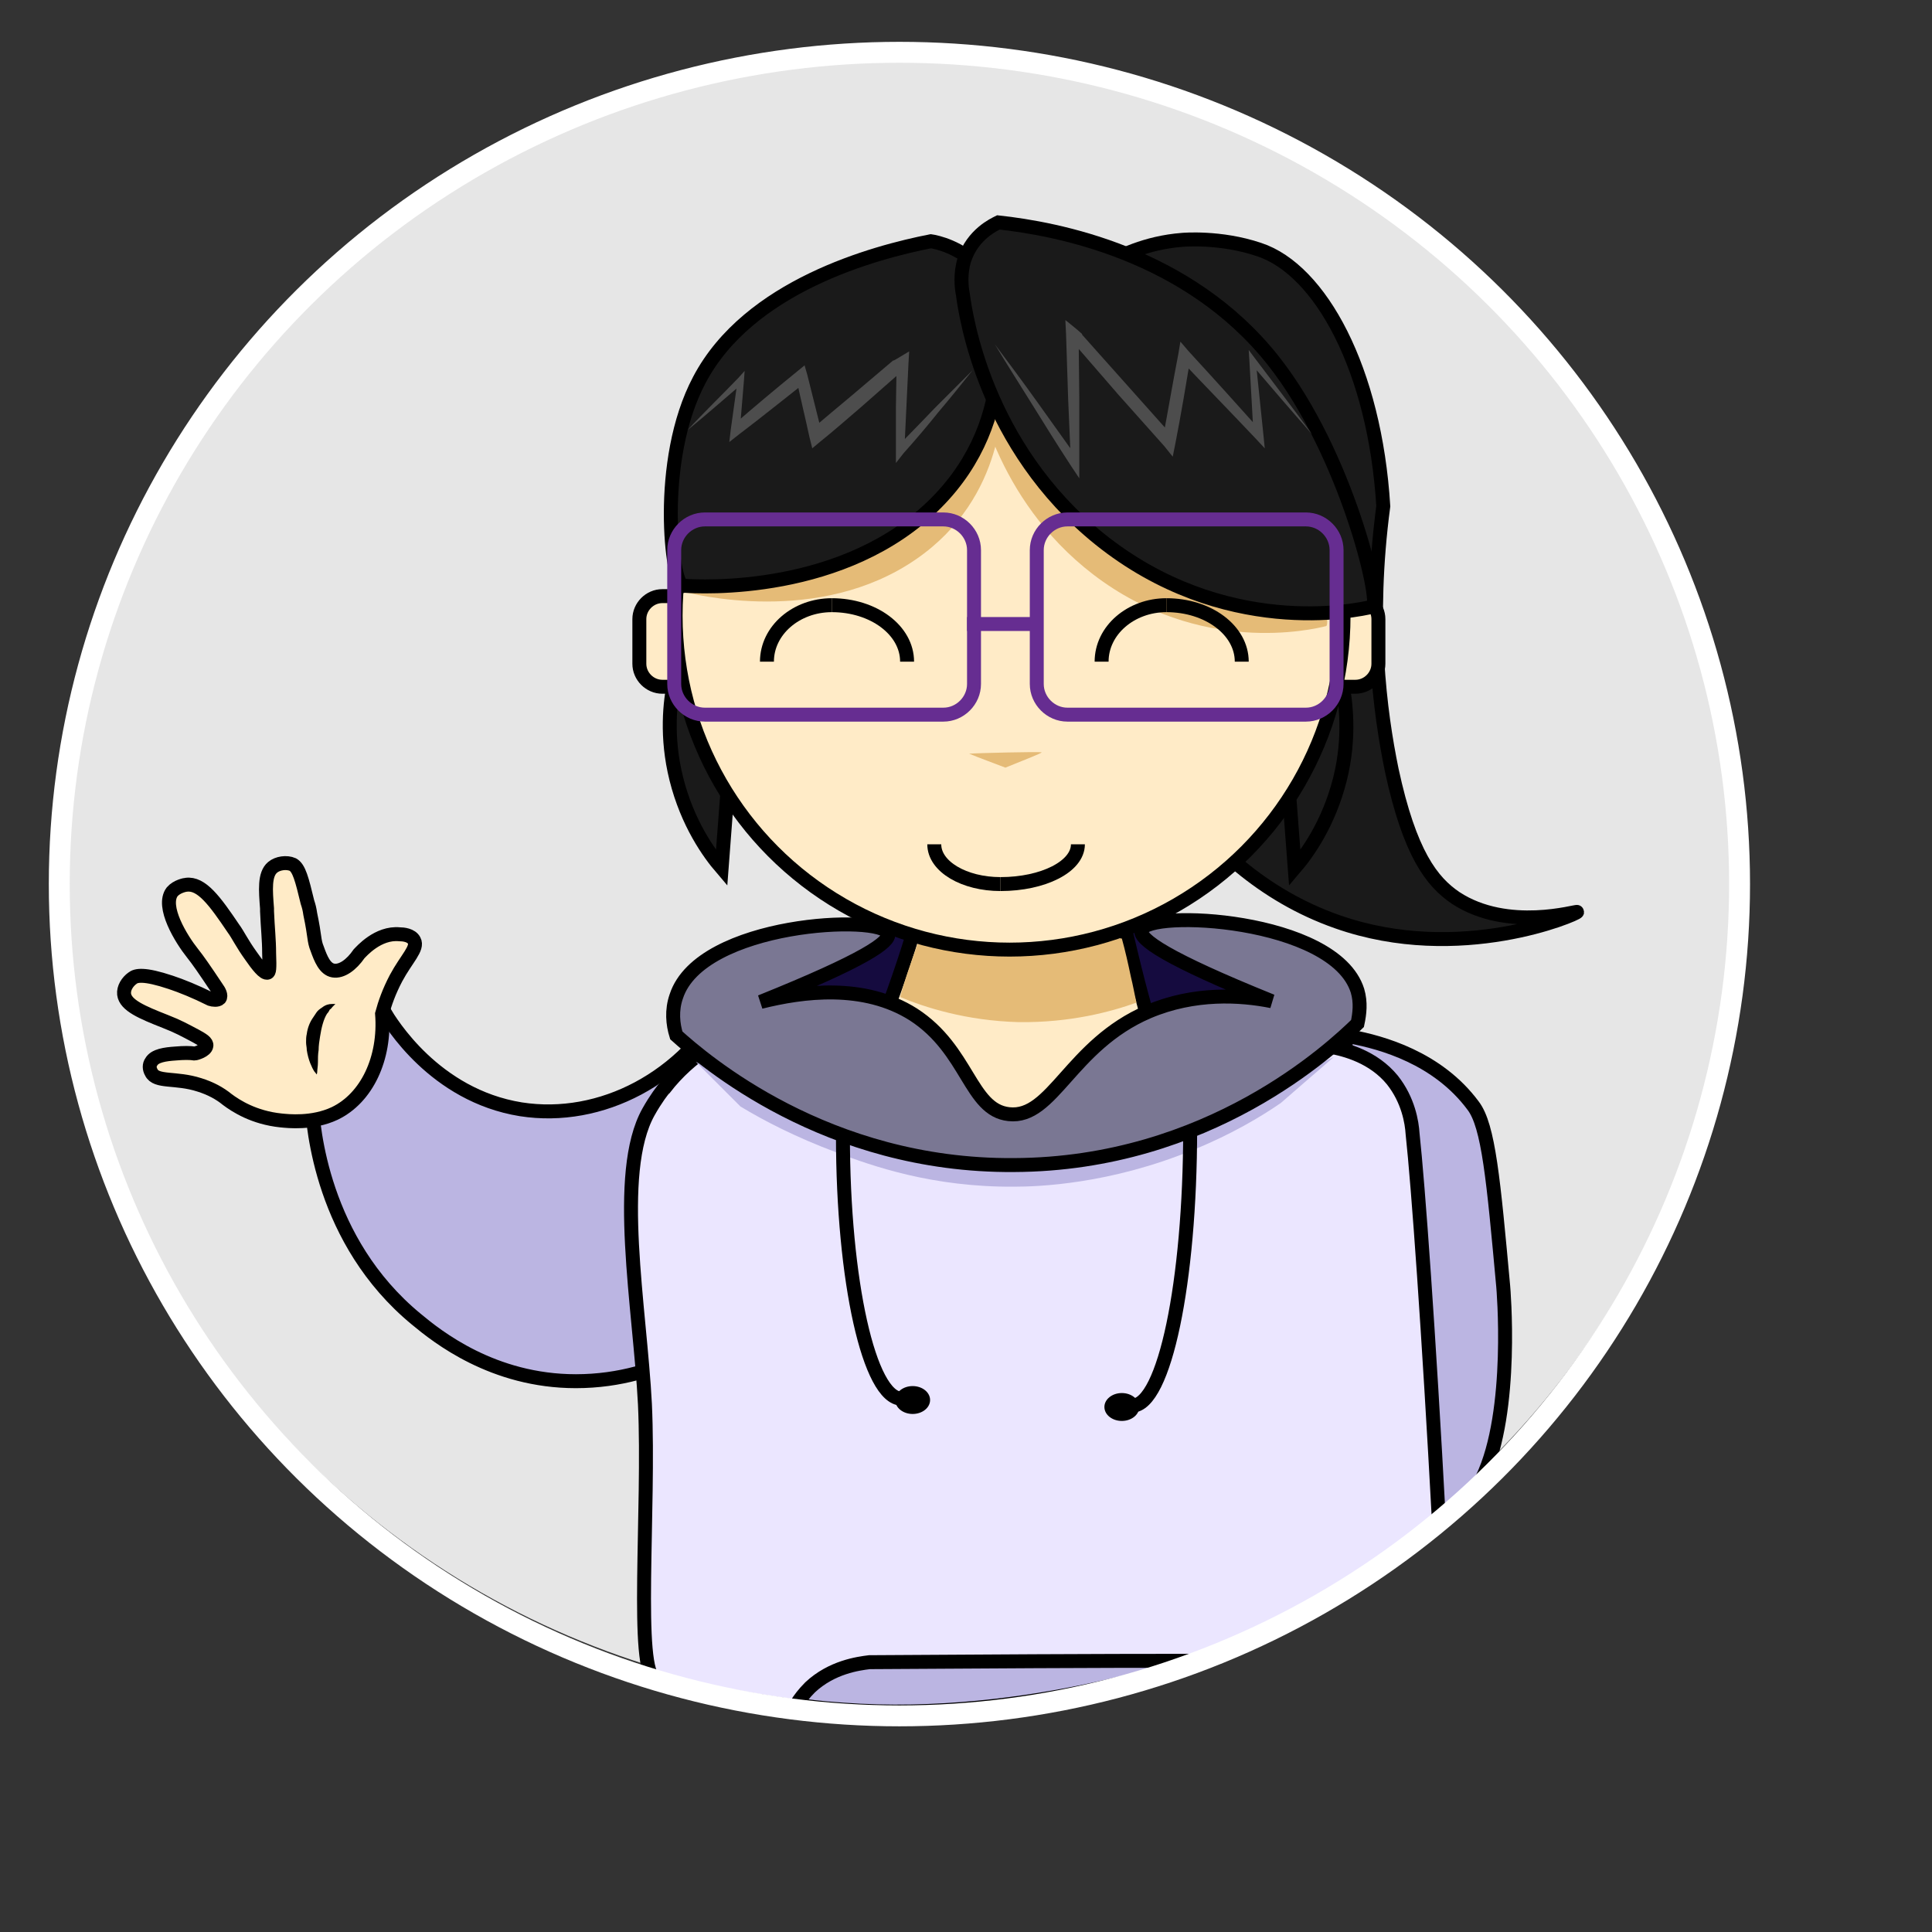 <?xml version="1.0" encoding="utf-8"?>
<!-- Generator: Adobe Illustrator 19.0.0, SVG Export Plug-In . SVG Version: 6.00 Build 0)  -->
<svg version="1.1" xmlns="http://www.w3.org/2000/svg" xmlns:xlink="http://www.w3.org/1999/xlink" x="0px" y="0px"
	 viewBox="0 0 277.1 277.1" style="enable-background:new 0 0 277.1 277.1;" xml:space="preserve">
<rect x="0" y="0" width="277.1" height="277.1" fill="#333333" stroke="none"/>
<style type="text/css">
	.st0{fill:#E6E6E6;}
	.st1{fill:#BBB5E2;stroke:#000000;stroke-width:2;stroke-miterlimit:10;}
	.st2{fill:#FFEBC7;stroke:#000000;stroke-width:2;stroke-miterlimit:10;}
	.st3{fill:#1A1A1A;stroke:#000000;stroke-width:2;stroke-miterlimit:10;}
	.st4{fill:#150B3F;}
	.st5{fill:#E5BB77;}
	.st6{fill:#EBE6FF;stroke:#000000;stroke-width:2;stroke-miterlimit:10;}
	.st7{fill:#BBB5E2;}
	.st8{fill:#7A7793;stroke:#000000;stroke-width:2;stroke-miterlimit:10;}
	.st9{fill:none;stroke:#000000;stroke-width:2;stroke-miterlimit:10;}
	.st10{fill:none;stroke:#662D91;stroke-width:2;stroke-miterlimit:10;}
	.st11{fill:none;stroke:#FFFFFF;stroke-width:3;stroke-miterlimit:10;}
	.st12{fill:#4D4D4D;}
</style>
<g id="Layer_3">
	<ellipse id="XMLID_8_" class="st0" cx="128.9" cy="125.8" rx="119.7" ry="118.5"/>
</g>
<g id="hand">
	<path id="arm" class="st1" d="M44.7,158.2c1.4-0.6,4.2-1.9,6.6-4.7c2.8-3.3,3.6-6.9,3.8-8.4c0.9,1.5,7.2,12,19.6,14
		c11.5,1.8,23.5-4.5,29.6-15.9c0.7,0,4.3,0,7.3,3.6c1.9,2.3,3.2,5.5,3.3,9.1l0.7,19.7c0.3,7.2-4.1,13.3-9.7,13.5
		c-2.1,1.9-10.6,9-23.3,9c-11.9,0-19.9-6.4-22.9-8.9C46.1,178,44.9,161.5,44.7,158.2z"/>
	<path id="hand_1_" class="st2" d="M51.5,136.8c-1.1,1.6-2.5,2.6-3.7,2.4c-1.2-0.2-1.8-1.7-2.3-3.1c-0.5-1.2-0.3-1.7-1-5
		c-0.1-0.7-0.2-1.1-0.4-1.7c-0.8-3.3-1.2-4.9-2.1-5.4c-0.9-0.4-2.2-0.2-2.9,0.4c-1.2,1-1,3.3-0.8,5.9c0,0,0,0.2,0,0.4
		c0.1,2.4,0.3,4.1,0.3,6c0.1,2.4,0,2.7-0.2,2.8c-0.5,0.2-1.5-1.1-2.4-2.4c-1.3-1.8-1.9-3.1-2.5-3.9c-2.7-4-4.6-6.6-6.8-6.3
		c-0.1,0-1.3,0.2-2,1c-1.6,2.1,1.3,6.8,2.9,8.8c0.8,1,1.7,2.3,3.5,5c0.3,0.4,0.7,1.1,0.4,1.5c-0.3,0.3-1,0.2-1.3,0.1
		c-2.2-1.1-4.2-1.9-5.7-2.4c-3.9-1.3-5-1-5.5-0.6c-0.7,0.5-1.3,1.4-1.2,2.3c0.2,1.6,2.6,2.6,5.9,3.9c1.8,0.7,2.7,1.2,4.4,2.1
		c0.9,0.5,1.6,0.9,1.5,1.4c-0.1,0.7-1.5,1.1-1.7,1.1c-0.6-0.1-1.6-0.1-2.7,0c-1.5,0.1-3,0.3-3.5,1.2c-0.3,0.4-0.3,1,0,1.5
		c0.7,1.5,3.5,0.7,6.9,1.8c1.6,0.5,2.9,1.2,4,2.1c1.2,0.9,3.8,2.6,7.7,3c1,0.1,4.5,0.5,7.7-1c4.6-2.2,7.3-7.9,6.8-14.3
		c0.4-1.5,1-3.2,2-5.1c1.5-2.8,3.2-4.3,2.6-5.4c-0.4-0.8-1.6-0.9-2.1-0.9C54.2,133.7,51.8,136.5,51.5,136.8z"/>
	<g id="hand-crease">
		<path id="XMLID_21_" d="M45.4,154.1c0,0-0.1-0.2-0.3-0.4c-0.2-0.3-0.4-0.7-0.6-1.2c-0.2-0.5-0.4-1.2-0.5-1.9
			c0-0.4-0.1-0.7-0.1-1.1c0-0.4,0-0.8,0.1-1.2c0.1-0.8,0.4-1.6,0.8-2.2c0.2-0.3,0.4-0.6,0.6-0.9c0.2-0.3,0.5-0.5,0.8-0.7
			c0.5-0.4,1-0.5,1.4-0.5c0.4,0,0.5,0,0.5,0s-0.1,0.1-0.4,0.4c-0.1,0.1-0.2,0.3-0.4,0.4c-0.1,0.2-0.2,0.4-0.4,0.6
			c-0.5,0.8-0.8,2-1,3.3c-0.1,0.6-0.2,1.3-0.2,1.9c-0.1,0.6-0.1,1.2-0.1,1.8c0,0.5-0.1,1-0.1,1.3C45.5,154,45.4,154.1,45.4,154.1z"
			/>
	</g>
</g>
<g id="body">
	<path id="XMLID_58_" class="st1" d="M190,225.8c-2.8-2.1,4.8-11.8,7.8-26c5.4-25.3-7-50.7-4.5-51.2c0.1,0,0.2,0,0.5,0.1
		c4.3,0.8,12.4,3,17.5,9.9c2.2,2.9,2.9,10.6,4.3,25.9c0,0,1.6,17.9-3,27.5c-0.3,0.6-0.6,1.1-0.6,1.1c-1.3,2-2.9,3-4,3.8
		c-3.1,2.1-2.8,2.4-5.3,4C201.2,221.9,192.5,227.6,190,225.8z"/>
	<path id="XMLID_57_" class="st3" d="M198.4,72.6c-2.2,16.6-0.5,29.5,1.2,37.8c2.6,12.1,5.8,16.1,9.2,18.4c7.5,4.9,17.4,1.8,17.4,2
		c0,0.3-16.8,7.6-34.4,1.4c-21.4-7.5-31.3-29.5-34.3-40.6c-2.8-10.2-4.8-17.6-5.9-21.4c-3.5-12.8-4.8-17.2-2.3-22.6
		c2.7-5.7,8.1-9.1,9-9.6c2.1-1.2,6-3.2,11.3-3.6c0,0,5.4-0.5,11,1.4C189.4,38.7,197.2,53,198.4,72.6z"/>
	<polyline id="XMLID_4_" class="st4" points="128.5,134.2 110,137.8 107.4,147.2 136.1,160.6 169.6,159.8 180.1,142.7 168.6,134.2 
		164.2,133 	"/>
	<path id="XMLID_56_" class="st3" d="M192.5,97.8l-8.9-1c0.7,9.2,1.4,18.4,2.1,27.7c1.8-2.1,4.9-6.4,6.5-12.8
		C193.7,105.7,193,100.6,192.5,97.8z"/>
	<path id="XMLID_55_" class="st3" d="M96.7,97.8l8.9-1c-0.7,9.2-1.4,18.4-2.1,27.7c-1.8-2.1-4.9-6.4-6.5-12.8
		C95.5,105.7,96.1,100.6,96.7,97.8z"/>
	<path id="XMLID_54_" class="st2" d="M197.7,95.2c0,1.8-1.5,3.3-3.3,3.3H193c-1.8,0-3.3-1.5-3.3-3.3v-6.4c0-1.8,1.5-3.3,3.3-3.3h1.4
		c1.8,0,3.3,1.5,3.3,3.3V95.2z"/>
	<path id="XMLID_53_" class="st2" d="M99.7,95.2c0,1.8-1.5,3.3-3.3,3.3H95c-1.8,0-3.3-1.5-3.3-3.3v-6.4c0-1.8,1.5-3.3,3.3-3.3h1.4
		c1.8,0,3.3,1.5,3.3,3.3V95.2z"/>
	<path id="XMLID_52_" class="st2" d="M171.7,166.8c-17.9-0.3-35.8-0.7-53.7-1c4.3-8.5,8.7-18.5,12.3-29.8c1.7-5.4,3.2-10.6,4.3-15.5
		H159c0.8,5.1,1.8,10.5,3.2,16.2C164.9,148,168.2,158.1,171.7,166.8z"/>
	<path id="XMLID_2_" class="st5" d="M163,143.8c-3.6,1.3-9.5,2.9-16.9,2.8c-7.5-0.2-13.4-2.1-17-3.6c0.3-1.1,0.6-2.1,1-3.3
		c0.5-1.5,1-2.9,1.5-4.3c9.8-0.3,19.6-0.6,29.3-0.8c0.5,1.8,0.9,3.6,1.3,5.5C162.5,141.3,162.7,142.5,163,143.8z"/>
	<circle id="XMLID_51_" class="st2" cx="144.8" cy="88.3" r="47.9"/>
	<path id="XMLID_50_" class="st6" d="M94,240.9c-3-1-0.8-24.5-1.5-39.5c-0.7-13.8-4.4-33.1,0.5-41.9c1-1.8,2.2-3.4,2.3-3.4
		c3.8-4.9,8.6-7.4,11.8-8.7c5.7,4,19.4,12.5,38.8,13.8c22.4,1.5,38.9-7.5,44.7-11.1c2.4,0.4,6.4,1.5,9.1,4.8
		c2.3,2.9,2.8,6.1,2.9,7.7c0.8,7.4,2.3,28.1,3.8,56c-7.9,6.3-15.2,10.6-20.7,13.5c-8.2,4.3-14.6,6.5-16.1,7
		c-5.5,1.9-9.8,2.8-14.4,3.8c-7.1,1.5-11.7,2.5-17.9,3c0,0-10.5,0.7-24.4-1.3c-0.4-0.1-1.7-0.2-3.3-0.5c-1.4-0.2-5.2-0.9-8.1-1.5
		c-0.9-0.2-1.8-0.4-1.8-0.4c-0.2-0.1-1.1-0.3-2.1-0.5C95.8,241.4,94.1,241,94,240.9z"/>
	<path id="XMLID_9_" class="st7" d="M99.8,152.3c2.1,2.1,4.3,4.3,6.4,6.4c3.3,2,7.9,4.4,13.8,6.6c5,1.9,13.7,5,25.5,4.9
		c3.2,0,13.6-0.3,25.7-5.3c5.4-2.2,9.6-4.7,12.5-6.7c2.5-2.2,5.1-4.4,7.6-6.6c-8.3,4.1-23.6,10.3-43.8,10.8
		C125.3,162.9,108.4,156.3,99.8,152.3z"/>
	<path id="XMLID_49_" class="st8" d="M97,148.5c-0.5-1.6-0.7-3.6,0-5.6c3.5-10.7,29.6-11.8,30.4-9c0.3,1.2-3.4,3.8-18.3,9.8
		c6-1.5,14.8-2.7,21.9,1.8c7.9,5.1,8.1,13.7,13.7,14.3c6.3,0.7,8.8-9.9,20-14.7c6.6-2.8,13.2-2.4,17.7-1.5
		c-15.1-6.1-19.1-8.9-18.7-10.2c0.8-3,27.7-1.8,31,8.7c0.5,1.7,0.3,3.3,0,4.7c-3.6,3.5-21.3,20.2-49.3,20.3
		C118.5,167.3,100.9,152,97,148.5z"/>
	<path id="XMLID_48_" class="st9" d="M120.9,162.9c0,20.9,3.8,37.7,8.4,37.7"/>
	<path id="XMLID_47_" class="st9" d="M170.7,162c0,21.9-3.7,39.6-8.3,39.6"/>
	<ellipse id="XMLID_46_" cx="130.9" cy="200.8" rx="2.5" ry="2"/>
	<ellipse id="XMLID_45_" cx="160.9" cy="201.8" rx="2.5" ry="2"/>
	<path id="XMLID_44_" class="st1" d="M114.2,244.5c0.5-0.8,1.1-1.6,2-2.5c3.1-2.9,6.9-3.4,8.5-3.6c15.8-0.1,31.6-0.2,47.3-0.2
		c0.2-0.1,0.3-0.1,0.3-0.1c0-0.1-24.5,9.1-51.5,7.1C117.8,245,115.4,244.7,114.2,244.5z"/>
	<path id="XMLID_3_" class="st5" d="M97.3,84.7c2.3,0.6,20.2,5.1,34.1-4.5c12.9-8.9,12.5-23.1,12.4-25.4c0-0.7,0-2.2-1-3.8
		c-1.6-2.9-4.6-4.2-5.3-4.5c-7.4,0.1-24,1.3-32.7,12.2C97.3,68.2,96.1,84.3,97.3,84.7C97.3,84.7,97.3,84.7,97.3,84.7z"/>
	<path id="XMLID_5_" class="st5" d="M190.2,89.8c-2,0.5-18.1,4.3-33.4-7.4c-14.2-10.9-16.9-26.8-17.3-29.3c-0.2-0.8-0.4-2.4,0.1-4.2
		c0.9-3.1,3.5-4.4,4-4.6c7.1,0.6,23.1,3.1,33.8,15.9C186.7,71.3,191.3,89.3,190.2,89.8C190.3,89.8,190.2,89.8,190.2,89.8z"/>
	<path id="XMLID_43_" class="st3" d="M97.9,84c2.6,0.2,23.3,1.3,36.4-11.9c12.2-12.3,8.5-27.6,7.9-29.9c-0.1-0.8-0.5-2.3-1.9-3.9
		c-2.4-2.8-6-3.6-6.8-3.7c-8.1,1.6-26.1,6.4-33.2,19.9C94.1,66.2,96.4,83.8,97.9,84C97.8,84.1,97.9,84.1,97.9,84z"/>
	<path id="XMLID_42_" class="st3" d="M196.9,87c-2.4,0.6-21.4,4.6-39.2-9.7c-16.5-13.3-19.2-32.1-19.6-35.1c-0.2-1-0.4-2.9,0.2-4.9
		c1.2-3.7,4.3-5.1,4.9-5.4c8.3,0.9,27.2,4.4,39.4,19.8C193.2,65.1,198.1,86.5,196.9,87C196.9,87,196.9,87,196.9,87z"/>
	<path id="XMLID_41_" class="st10" d="M139.7,98.1c0,2.4-2,4.4-4.4,4.4h-34.2c-2.4,0-4.4-2-4.4-4.4V78.9c0-2.4,2-4.4,4.4-4.4h34.2
		c2.4,0,4.4,2,4.4,4.4V98.1z"/>
	<path id="XMLID_40_" class="st10" d="M191.7,98.1c0,2.4-2,4.4-4.4,4.4h-34.2c-2.4,0-4.4-2-4.4-4.4V78.9c0-2.4,2-4.4,4.4-4.4h34.2
		c2.4,0,4.4,2,4.4,4.4V98.1z"/>
	<line id="XMLID_39_" class="st10" x1="138.7" y1="89.5" x2="148.7" y2="89.5"/>
	<path id="XMLID_38_" class="st9" d="M110,94.9c0-4.5,4.2-8.1,9.3-8.1"/>
	<path id="XMLID_37_" class="st9" d="M130.1,94.9c0-4.5-4.8-8.1-10.8-8.1"/>
	<path id="XMLID_36_" class="st9" d="M158,94.9c0-4.5,4.2-8.1,9.3-8.1"/>
	<path id="XMLID_34_" class="st9" d="M178.1,94.9c0-4.5-4.8-8.1-10.8-8.1"/>
	<path id="XMLID_33_" class="st9" d="M134,121.1c0,3.2,4.3,5.7,9.5,5.7"/>
	<path id="XMLID_32_" class="st9" d="M154.6,121.1c0,3.2-5,5.7-11.1,5.7"/>
	<ellipse id="XMLID_31_" class="st11" cx="129" cy="126.8" rx="120.5" ry="119.3"/>
	<path id="XMLID_1_" class="st8" d="M143.5,60"/>
	<path id="XMLID_6_" class="st5" d="M139,108.1c1.7,0.7,3.4,1.3,5.2,2c2.7-1.1,5.3-2.1,5.2-2.2c0,0,0,0,0,0
		C148.9,107.8,140.2,108,139,108.1z"/>
	<g id="XMLID_13_">
		<path id="XMLID_20_" class="st12" d="M139.5,53.1c-1.6,2-3.2,4-4.9,6c-1.6,2-3.3,4-5,5.9l-1.1,1.4l0-1.8l0-6.3l0.1-6.3l1.4,0.8
			l-0.7,0.5l0.1-0.1c-1.9,1.7-3.9,3.4-5.8,5.1c-2,1.7-3.9,3.4-5.9,5l-1.2,1l-0.4-1.6c-0.6-2.8-1.3-5.6-1.9-8.5l1.5,0.5
			c-3.2,2.5-6.4,5.1-9.7,7.6l-1.4,1.1l0.2-1.7l1-7.2l0.8,0.4c-2.7,2.3-5.3,4.6-8,6.8c2.4-2.6,4.9-5,7.3-7.5l0.9-1l-0.1,1.4l-0.6,7.2
			l-1.2-0.6c3.1-2.7,6.2-5.3,9.4-7.9l1.1-0.9l0.4,1.4c0.7,2.8,1.4,5.6,2.1,8.4l-1.6-0.5c1.9-1.7,3.9-3.3,5.9-5c2-1.7,3.9-3.3,5.9-5
			l0.1,0l0,0l0.7-0.4l1.5-0.9l-0.1,1.7l-0.3,6.3l-0.3,6.3l-1.1-0.5c1.8-1.9,3.6-3.7,5.4-5.6C135.9,56.7,137.7,54.9,139.5,53.1z"/>
	</g>
	<g id="XMLID_7_">
		<path id="XMLID_18_" class="st12" d="M142.7,49.4c2.1,2.8,4.1,5.5,6.1,8.3c2,2.8,4,5.6,6,8.4l-1.2,0.4l-0.4-9.3l-0.3-9.3l-0.1-2
			l1.6,1.3l0.8,0.7l0,0l0,0.1l6.6,7.4l6.6,7.4l-1.7,0.5c0.8-4.2,1.5-8.4,2.3-12.5l0.3-1.8l1.2,1.4c3.5,3.8,7,7.7,10.5,11.6l-1.2,0.5
			l-0.6-10.7l-0.1-1.6l0.9,1.2c2.7,3.6,5.5,7.2,8.2,10.9c-3-3.4-6-6.9-8.9-10.3l0.8-0.3l1.1,10.6l0.2,2l-1.4-1.5
			c-3.6-3.8-7.2-7.5-10.8-11.3l1.6-0.5c-0.7,4.2-1.4,8.4-2.2,12.5l-0.4,2L167,64l-6.6-7.4l-6.5-7.5l0.1,0.1l-0.8-0.7l1.5-0.7
			l0.1,9.3l0,9.3l0,2.2l-1.2-1.8c-1.9-2.9-3.7-5.8-5.5-8.7C146.3,55.2,144.5,52.4,142.7,49.4z"/>
	</g>
</g>
</svg>
